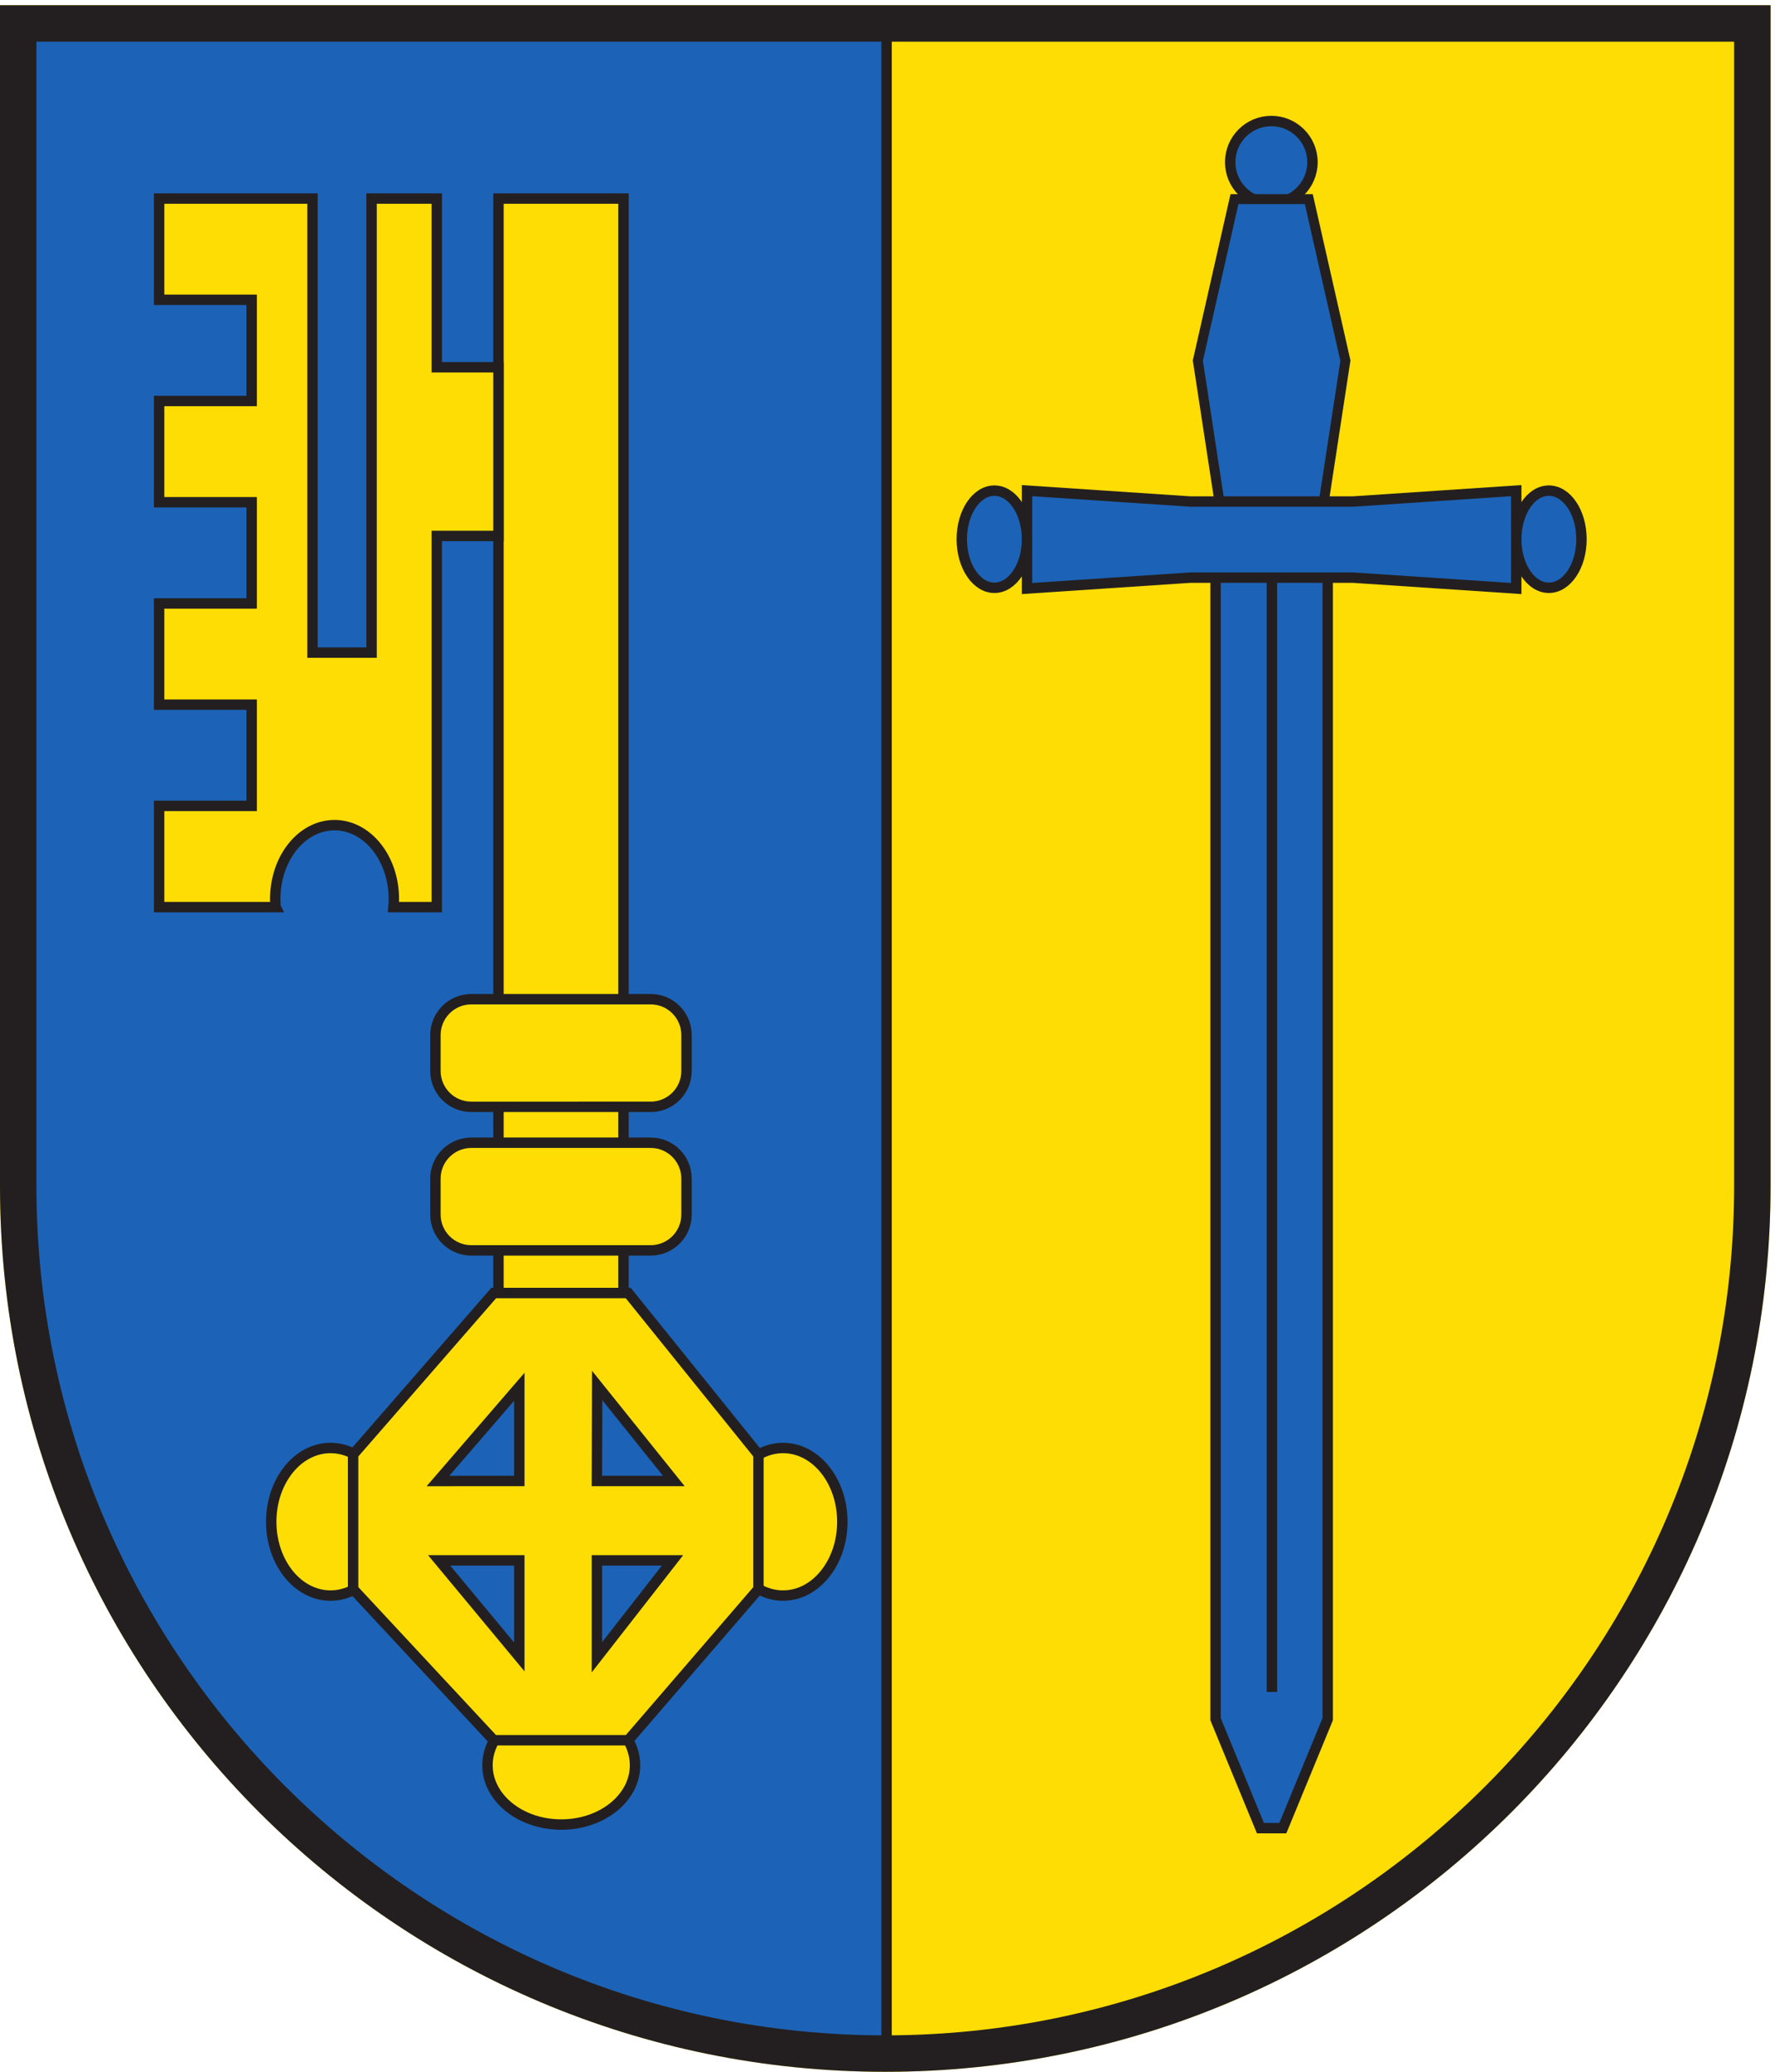 <svg xmlns="http://www.w3.org/2000/svg" height="264.573" width="226.773" xml:space="preserve"><path style="fill:#fddd04;fill-opacity:1;fill-rule:evenodd;stroke:none" d="M0 1984.25V850.391C0 380.73 380.734 0 850.395 0c469.655 0 850.395 380.73 850.395 850.391V1984.25H0" transform="matrix(.133 0 0 -.133 0 264.573)"/><path style="fill:#1c63b7;fill-opacity:1;fill-rule:nonzero;stroke:none" d="m20.191 731.34 64.25-205.93 77.5-146.57 142.5-157.488 166.903-115 200.597-70 179.7-17.5V1968.84H20.191V731.34" transform="matrix(.133 0 0 -.133 0 264.573)"/><path style="fill:none;stroke:#231f20;stroke-width:10;stroke-linecap:butt;stroke-linejoin:miter;stroke-miterlimit:10;stroke-dasharray:none;stroke-opacity:1" d="m20.191 731.34 64.25-205.93 77.5-146.57 142.5-157.488 166.903-115 200.597-70 179.7-17.5V1968.84H20.191z" transform="matrix(.133 0 0 -.133 0 264.573)"/><path style="fill:#fddd04;fill-opacity:1;fill-rule:evenodd;stroke:none" d="M478.82 1798.61V743.68h120.11v1054.93H478.82" transform="matrix(.133 0 0 -.133 0 264.573)"/><path style="fill:none;stroke:#231f20;stroke-width:10;stroke-linecap:butt;stroke-linejoin:miter;stroke-miterlimit:10;stroke-dasharray:none;stroke-opacity:1" d="M478.82 1798.61V743.68h120.11v1054.93z" transform="matrix(.133 0 0 -.133 0 264.573)"/><path style="fill:#fddd04;fill-opacity:1;fill-rule:evenodd;stroke:none" d="M374.426 528.109c0 39.141-25.496 70.86-56.946 70.86-31.449 0-56.945-31.719-56.945-70.86 0-39.14 25.496-70.871 56.945-70.871 31.45 0 56.946 31.731 56.946 70.871" transform="matrix(.133 0 0 -.133 0 264.573)"/><path style="fill:none;stroke:#231f20;stroke-width:10;stroke-linecap:butt;stroke-linejoin:miter;stroke-miterlimit:10;stroke-dasharray:none;stroke-opacity:1" d="M374.426 528.109c0 39.141-25.496 70.86-56.946 70.86-31.449 0-56.945-31.719-56.945-70.86 0-39.14 25.496-70.871 56.945-70.871 31.45 0 56.946 31.731 56.946 70.871z" transform="matrix(.133 0 0 -.133 0 264.573)"/><path style="fill:#fddd04;fill-opacity:1;fill-rule:evenodd;stroke:none" d="M419.551 1636.63v161.98h-62.606v-435.94h-56.769v435.94h-147.34v-97.19h88.902v-97.19h-88.902v-97.18h88.902v-97.19h-88.902v-97.19h88.902v-97.19h-88.902v-97.18h111.945a88.654 88.654 0 0 0-.363 7.81c0 39.14 25.492 70.86 56.941 70.86 31.454 0 56.946-31.72 56.946-70.86 0-2.65-.137-5.25-.364-7.81h41.61v356.35h59.269v161.98h-59.269" transform="matrix(.133 0 0 -.133 0 264.573)"/><path style="fill:none;stroke:#231f20;stroke-width:10;stroke-linecap:butt;stroke-linejoin:miter;stroke-miterlimit:10;stroke-dasharray:none;stroke-opacity:1" d="M419.551 1636.63v161.98h-62.606v-435.94h-56.769v435.94h-147.34v-97.19h88.902v-97.19h-88.902v-97.18h88.902v-97.19h-88.902v-97.19h88.902v-97.19h-88.902v-97.18h111.945a88.654 88.654 0 0 0-.363 7.81c0 39.14 25.492 70.86 56.941 70.86 31.454 0 56.946-31.72 56.946-70.86 0-2.65-.137-5.25-.364-7.81h41.61v356.35h59.269v161.98z" transform="matrix(.133 0 0 -.133 0 264.573)"/><path style="fill:#fddd04;fill-opacity:1;fill-rule:evenodd;stroke:none" d="M809.148 528.109c0 39.141-25.492 70.86-56.945 70.86-31.449 0-56.941-31.719-56.941-70.86 0-39.14 25.492-70.871 56.941-70.871 31.453 0 56.945 31.731 56.945 70.871" transform="matrix(.133 0 0 -.133 0 264.573)"/><path style="fill:none;stroke:#231f20;stroke-width:10;stroke-linecap:butt;stroke-linejoin:miter;stroke-miterlimit:10;stroke-dasharray:none;stroke-opacity:1" d="M809.148 528.109c0 39.141-25.492 70.86-56.945 70.86-31.449 0-56.941-31.719-56.941-70.86 0-39.14 25.492-70.871 56.941-70.871 31.453 0 56.945 31.731 56.945 70.871z" transform="matrix(.133 0 0 -.133 0 264.573)"/><path style="fill:#fddd04;fill-opacity:1;fill-rule:evenodd;stroke:none" d="M539.141 237.391c39.136 0 70.867 25.488 70.867 56.937 0 31.453-31.731 56.953-70.867 56.953-39.137 0-70.868-25.5-70.868-56.953 0-31.449 31.731-56.937 70.868-56.937" transform="matrix(.133 0 0 -.133 0 264.573)"/><path style="fill:none;stroke:#231f20;stroke-width:10;stroke-linecap:butt;stroke-linejoin:miter;stroke-miterlimit:10;stroke-dasharray:none;stroke-opacity:1" d="M539.141 237.391c39.136 0 70.867 25.488 70.867 56.937 0 31.453-31.731 56.953-70.867 56.953-39.137 0-70.868-25.5-70.868-56.953 0-31.449 31.731-56.937 70.868-56.937z" transform="matrix(.133 0 0 -.133 0 264.573)"/><path style="fill:#fddd04;fill-opacity:1;fill-rule:evenodd;stroke:none" d="M452.727 1029.89c-19.032 0-34.457-15.43-34.457-34.456v-34.465c0-19.028 15.425-34.449 34.457-34.449H625.02c19.031 0 34.46 15.421 34.46 34.449v34.465c0 19.026-15.429 34.456-34.46 34.456H452.727" transform="matrix(.133 0 0 -.133 0 264.573)"/><path style="fill:none;stroke:#231f20;stroke-width:10;stroke-linecap:butt;stroke-linejoin:miter;stroke-miterlimit:10;stroke-dasharray:none;stroke-opacity:1" d="M452.727 1029.89c-19.032 0-34.457-15.43-34.457-34.456v-34.465c0-19.028 15.425-34.449 34.457-34.449H625.02c19.031 0 34.46 15.421 34.46 34.449v34.465c0 19.026-15.429 34.456-34.46 34.456z" transform="matrix(.133 0 0 -.133 0 264.573)"/><path style="fill:#fddd04;fill-opacity:1;fill-rule:evenodd;stroke:none" d="M452.727 892.059c-19.032 0-34.457-15.43-34.457-34.457v-34.461c0-19.032 15.425-34.461 34.457-34.461H625.02c19.031 0 34.46 15.429 34.46 34.461v34.461c0 19.027-15.429 34.457-34.46 34.457H452.727" transform="matrix(.133 0 0 -.133 0 264.573)"/><path style="fill:none;stroke:#231f20;stroke-width:10;stroke-linecap:butt;stroke-linejoin:miter;stroke-miterlimit:10;stroke-dasharray:none;stroke-opacity:1" d="M452.727 892.059c-19.032 0-34.457-15.43-34.457-34.457v-34.461c0-19.032 15.425-34.461 34.457-34.461H625.02c19.031 0 34.46 15.429 34.46 34.461v34.461c0 19.027-15.429 34.457-34.46 34.457z" transform="matrix(.133 0 0 -.133 0 264.573)"/><path style="fill:#fddd04;fill-opacity:1;fill-rule:evenodd;stroke:none" d="M647.262 567.289h-73.867l.25 91.641zm-73.867-169.277v93.047h72.617zm-74.551 169.277-78.117-.019 78.117 90.46zm0-168.937-77.008 92.707h77.008zM603.488 747.75H474.262L339.188 592.672V463.441l135.074-145.082h129.226l125.071 145.082v129.231L603.488 747.75" transform="matrix(.133 0 0 -.133 0 264.573)"/><path style="fill:none;stroke:#231f20;stroke-width:10;stroke-linecap:butt;stroke-linejoin:miter;stroke-miterlimit:10;stroke-dasharray:none;stroke-opacity:1" d="M647.262 567.289h-73.867l.25 91.641zm-73.867-169.277v93.047h72.617zm-74.551 169.277-78.117-.019 78.117 90.46zm0-168.937-77.008 92.707h77.008zM603.488 747.75H474.262L339.188 592.672V463.441l135.074-145.082h129.226l125.071 145.082v129.231z" transform="matrix(.133 0 0 -.133 0 264.573)"/><path style="fill:#1c63b7;fill-opacity:1;fill-rule:evenodd;stroke:none" d="M1167.66 1489.26V338.57l43.09-104.609h21.54l43.09 104.609v1150.69h-107.72" transform="matrix(.133 0 0 -.133 0 264.573)"/><path style="fill:none;stroke:#231f20;stroke-width:10;stroke-linecap:butt;stroke-linejoin:miter;stroke-miterlimit:10;stroke-dasharray:none;stroke-opacity:1" d="M1167.66 1489.26V338.57l43.09-104.609h21.54l43.09 104.609v1150.69z" transform="matrix(.133 0 0 -.133 0 264.573)"/><path style="fill:#1c63b7;fill-opacity:1;fill-rule:evenodd;stroke:none" d="M1260.75 1833.54c0 21.82-17.69 39.52-39.52 39.52-21.82 0-39.51-17.7-39.51-39.52 0-21.83 17.69-39.52 39.51-39.52 21.83 0 39.52 17.69 39.52 39.52" transform="matrix(.133 0 0 -.133 0 264.573)"/><path style="fill:none;stroke:#231f20;stroke-width:10;stroke-linecap:butt;stroke-linejoin:miter;stroke-miterlimit:10;stroke-dasharray:none;stroke-opacity:1" d="M1260.75 1833.54c0 21.82-17.69 39.52-39.52 39.52-21.82 0-39.51-17.7-39.51-39.52 0-21.83 17.69-39.52 39.51-39.52 21.83 0 39.52 17.69 39.52 39.52" transform="matrix(.133 0 0 -.133 0 264.573)"/><path style="fill:#1c63b7;fill-opacity:1;fill-rule:evenodd;stroke:none" d="M1179 1457.93h85.04l28.35 185.08-35.17 155.08h-71.4l-35.16-155.08 28.34-185.08" transform="matrix(.133 0 0 -.133 0 264.573)"/><path style="fill:none;stroke:#231f20;stroke-width:9.535;stroke-linecap:butt;stroke-linejoin:miter;stroke-miterlimit:10;stroke-dasharray:none;stroke-opacity:1" d="M1179 1457.93h85.04l28.35 185.08-35.17 155.08h-71.4l-35.16-155.08z" transform="matrix(.133 0 0 -.133 0 264.573)"/><path style="fill:#1c63b7;fill-opacity:1;fill-rule:nonzero;stroke:none" d="M1221.81 364.719V1439.63" transform="matrix(.133 0 0 -.133 0 264.573)"/><path style="fill:none;stroke:#231f20;stroke-width:10;stroke-linecap:butt;stroke-linejoin:miter;stroke-miterlimit:10;stroke-dasharray:none;stroke-opacity:1" d="M1221.81 364.719V1439.63" transform="matrix(.133 0 0 -.133 0 264.573)"/><path style="fill:#1c63b7;fill-opacity:1;fill-rule:evenodd;stroke:none" d="M986.547 1471.53c0 25.77-14.027 46.65-31.332 46.65s-31.328-20.88-31.328-46.65c0-25.76 14.023-46.64 31.328-46.64s31.332 20.88 31.332 46.64" transform="matrix(.133 0 0 -.133 0 264.573)"/><path style="fill:none;stroke:#231f20;stroke-width:10;stroke-linecap:butt;stroke-linejoin:miter;stroke-miterlimit:10;stroke-dasharray:none;stroke-opacity:1" d="M986.547 1471.53c0 25.77-14.027 46.65-31.332 46.65s-31.328-20.88-31.328-46.65c0-25.76 14.023-46.64 31.328-46.64s31.332 20.88 31.332 46.64" transform="matrix(.133 0 0 -.133 0 264.573)"/><path style="fill:#1c63b7;fill-opacity:1;fill-rule:evenodd;stroke:none" d="M1519.16 1471.53c0 25.77-14.02 46.65-31.33 46.65-17.3 0-31.33-20.88-31.33-46.65 0-25.76 14.03-46.64 31.33-46.64 17.31 0 31.33 20.88 31.33 46.64" transform="matrix(.133 0 0 -.133 0 264.573)"/><path style="fill:none;stroke:#231f20;stroke-width:10;stroke-linecap:butt;stroke-linejoin:miter;stroke-miterlimit:10;stroke-dasharray:none;stroke-opacity:1" d="M1519.16 1471.53c0 25.77-14.02 46.65-31.33 46.65-17.3 0-31.33-20.88-31.33-46.65 0-25.76 14.03-46.64 31.33-46.64 17.31 0 31.33 20.88 31.33 46.64" transform="matrix(.133 0 0 -.133 0 264.573)"/><path style="fill:#1c63b7;fill-opacity:1;fill-rule:evenodd;stroke:none" d="m986.547 1424.19 156.653 10.44h156.65l156.65-10.44v93.99l-156.65-10.45H1143.2l-156.653 10.45v-93.99" transform="matrix(.133 0 0 -.133 0 264.573)"/><path style="fill:none;stroke:#231f20;stroke-width:10;stroke-linecap:butt;stroke-linejoin:miter;stroke-miterlimit:10;stroke-dasharray:none;stroke-opacity:1" d="m986.547 1424.19 156.653 10.44h156.65l156.65-10.44v93.99l-156.65-10.45H1143.2l-156.653 10.45z" transform="matrix(.133 0 0 -.133 0 264.573)"/><path style="fill:#231f20;fill-opacity:1;fill-rule:nonzero;stroke:none" d="M1700.79 1984.25H0V850.391C0 380.73 380.734 0 850.395 0c469.655 0 850.395 380.73 850.395 850.391V1984.25zm-35-35V850.391C1665.79 400.781 1300 35 850.395 35 400.785 35 35 400.781 35 850.391V1949.25h1630.79" transform="matrix(.133 0 0 -.133 0 264.573)"/></svg>